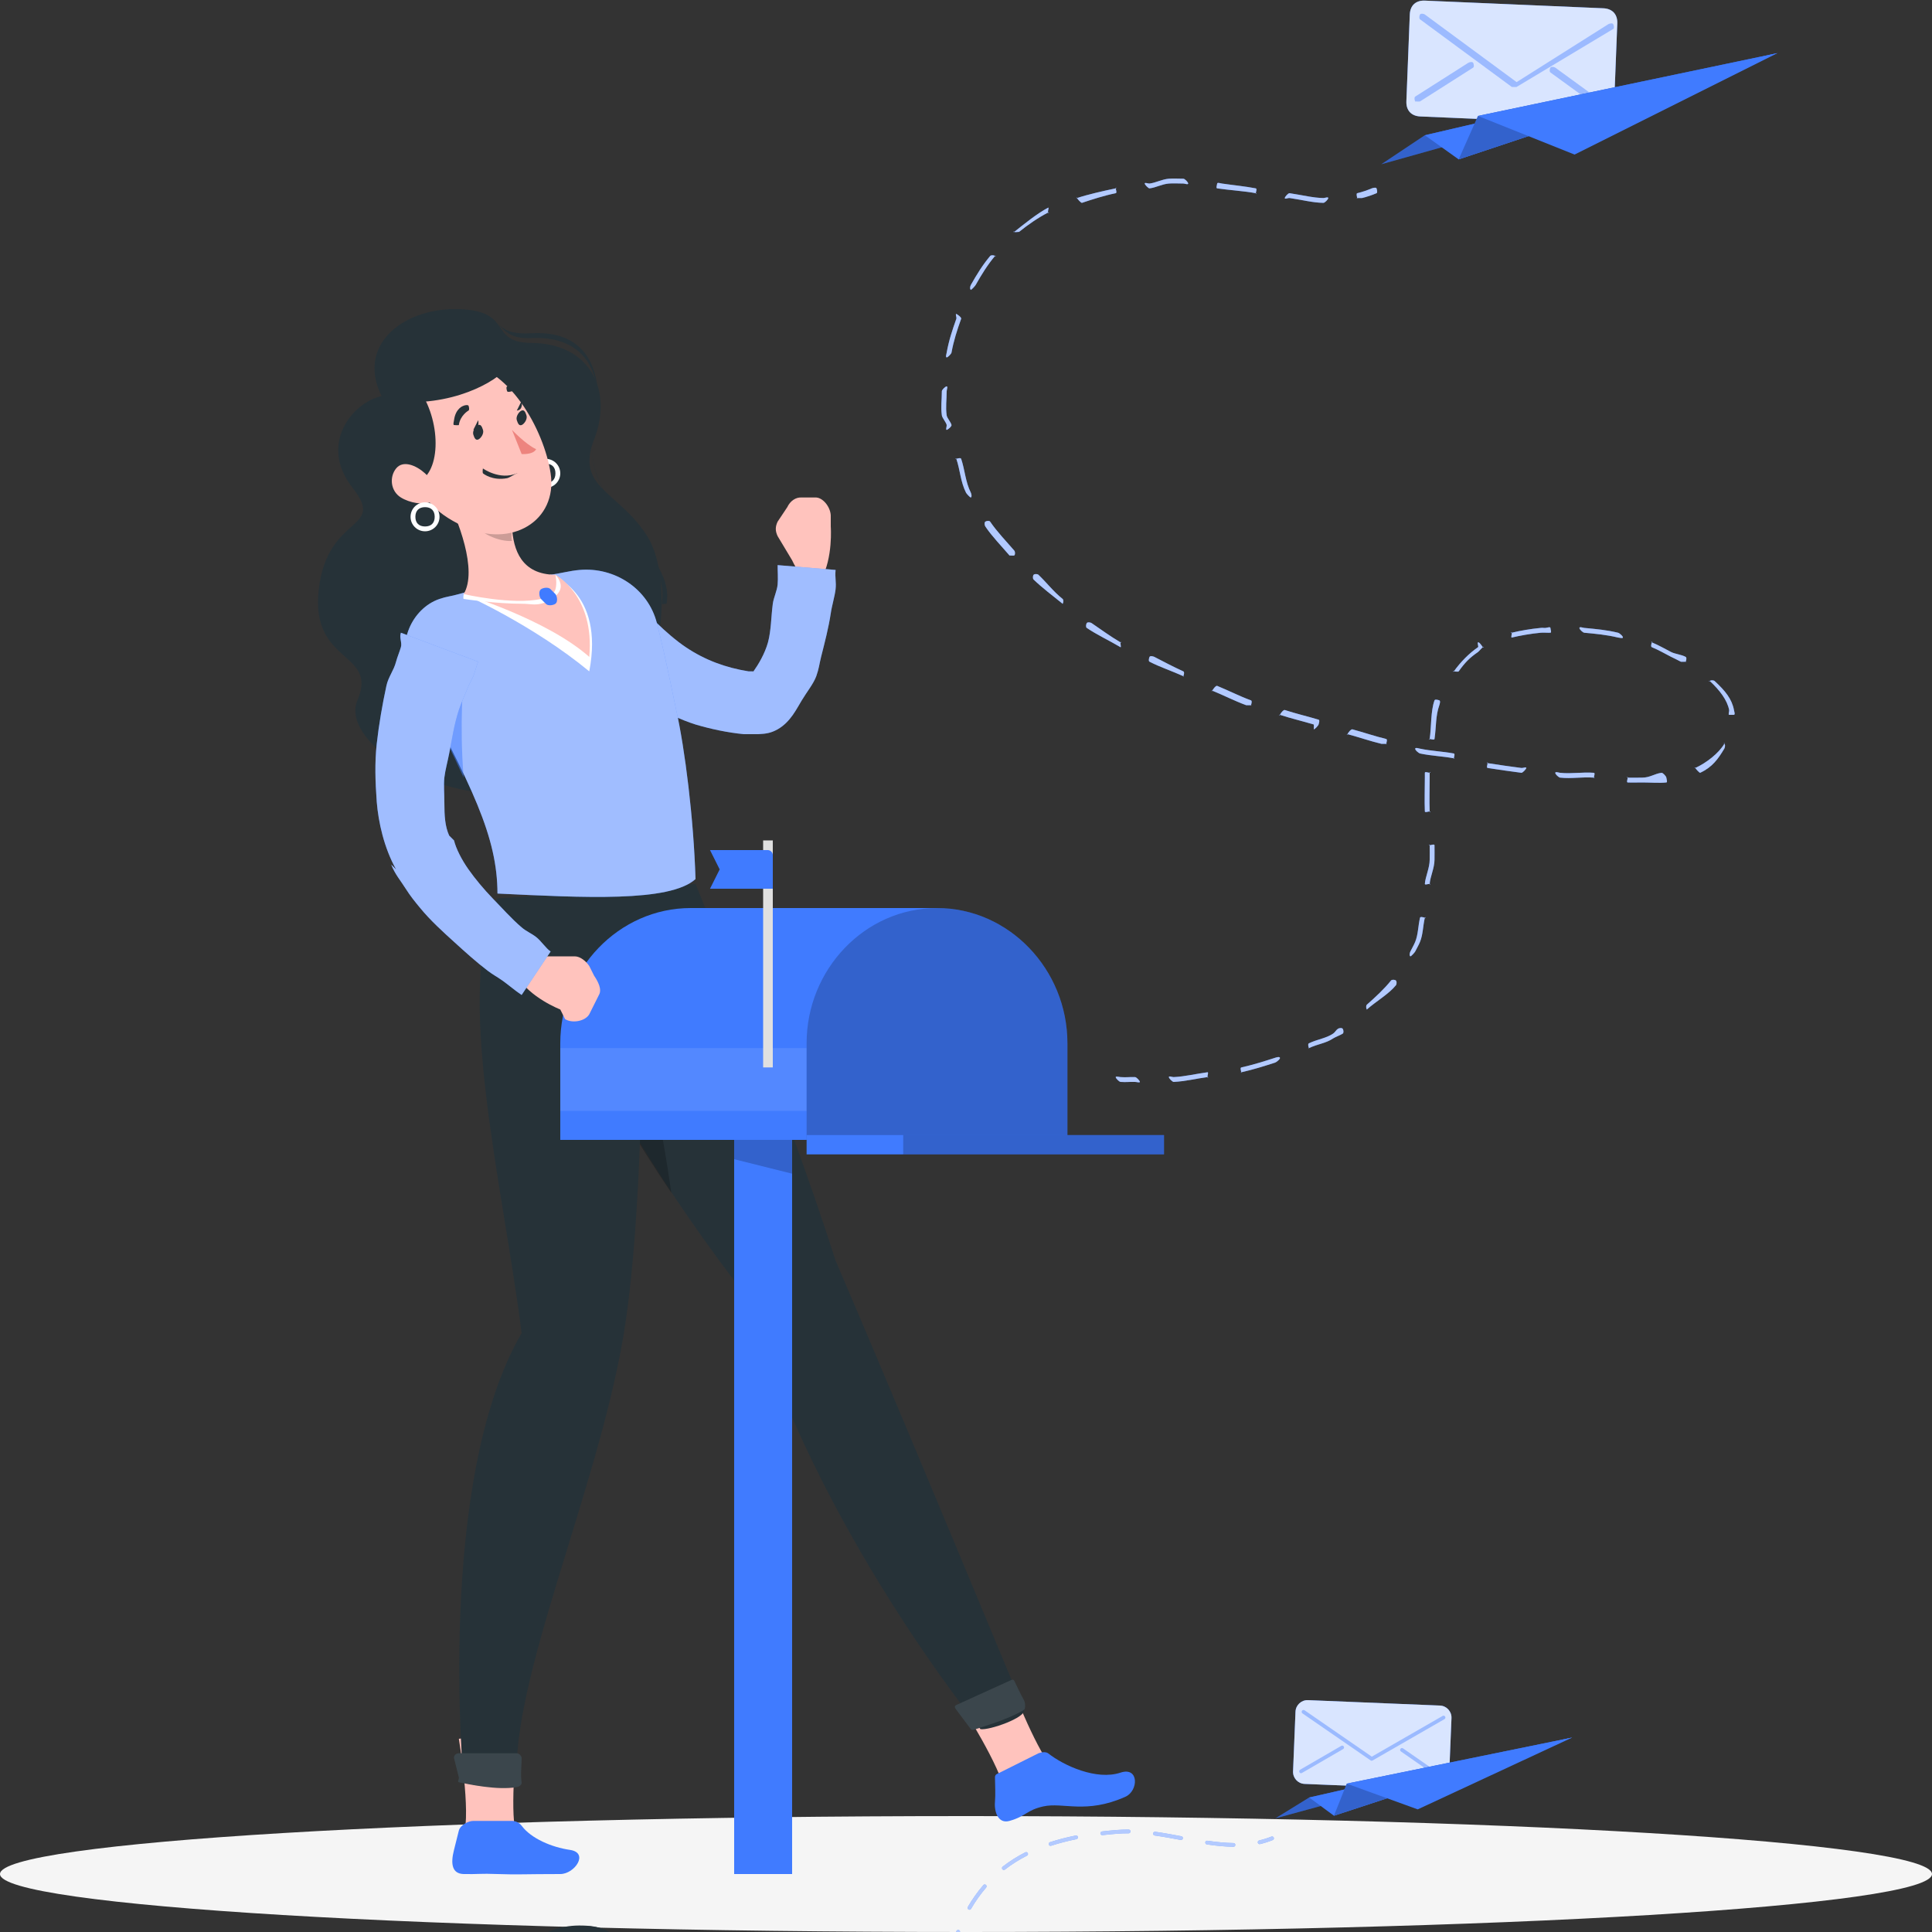 <svg width="400" viewBox="0 0 400 400" fill="none" xmlns="http://www.w3.org/2000/svg">
<rect x="0" y="0" width="400" height="400" fill="#333333" stroke="none"/>
<g clip-path="url(#clip0_44918_106554)">
<path d="M200 400C310.457 400 400 394.627 400 388C400 381.373 310.457 376 200 376C89.543 376 0 381.373 0 388C0 394.627 89.543 400 200 400Z" fill="#F5F5F5"/>
<path d="M79 82C72.871 83.396 65.948 92.045 73 101C80.051 109.955 67.825 106.331 66 122C64.175 137.68 78.396 134.723 74 145C69.603 155.277 99.951 172.339 119 160C138.049 147.661 139.952 120.389 134 111C128.047 101.611 119.07 101.055 123 91C126.93 80.934 122.288 71.095 110 71C100.729 70.926 106.754 63.947 94 64C83.371 64.053 73.784 71.459 79 82Z" fill="#263238"/>
<path d="M113 95C111.343 95 110 96.333 110 98C110 99.667 111.343 101 113 101C114.657 101 116 99.657 116 98C116 96.343 114.657 95 113 95ZM113 100C111.734 100 111 99.266 111 98C111 96.734 111.734 96 113 96C114.266 96 115 96.724 115 98C115 99.276 114.276 100 113 100Z" fill="white"/>
<path d="M137.999 125C137.999 125 138.02 125 137.999 125C137.856 124.968 136.979 125.136 136.999 125C137.923 120.097 134.938 115.029 130.999 110C126.404 104.129 121.163 97.922 122.999 90C124.569 83.245 123.841 77.493 120.999 74C118.681 71.138 114.81 69.747 109.999 70C105.588 70.231 104.384 68.304 102.999 67C101.502 65.6 99.329 64.958 92.999 65C92.856 65 92.999 64.147 92.999 64C92.856 64 92.999 63.852 92.999 64C92.928 64 93.071 64 92.999 64C99.38 64 101.461 65.548 102.999 67C104.364 68.273 105.804 69.231 109.999 69C114.975 68.737 118.568 70.001 120.999 73C123.943 76.619 124.61 83.077 122.999 90C121.225 97.669 126.25 103.95 130.999 110C135.021 115.123 138.964 119.866 137.999 125C138.122 125 137.979 125.126 137.999 125Z" fill="#263238"/>
<path d="M163 105L161 108C160.494 109.056 160.494 109.932 161 111L164 116C164.942 117.984 165.966 119.687 168 120H170C172.51 115.482 172 109 172 109V107C172.089 105.242 170.567 103.118 169 103H166C164.759 102.903 163.595 103.727 163 105Z" fill="#FFC3BD"/>
<path d="M132 124C131.948 123.916 131.948 123.958 132 124V125C132.353 125.462 133.606 126.548 134 127C134.788 127.903 135.119 128.149 136 129C137.752 130.702 139.978 132.655 142 134C146.033 136.71 150.313 138.243 155 139H156C156 139 156.031 138.979 156 139C155.762 139.021 156.093 139.905 156 140C155.803 140.189 155.544 139.693 156 139C156.985 137.613 158.326 135.406 159 133C159.664 130.541 159.647 127.668 160 125C160.187 123.665 160.876 122.355 161 121C161.114 119.676 160.99 118.208 161 117L173 118C172.844 119.649 173.166 120.476 173 122C172.824 123.502 172.207 125.497 172 127C171.544 129.994 170.778 132.921 170 136C169.616 137.544 169.57 138.403 169 140C168.409 141.597 167.037 143.266 166 145C164.942 146.702 163.706 149.455 161 151C159.652 151.746 158.649 151.926 157 152C156.616 152.01 155.301 152.01 155 152H154C150.734 151.695 147.142 150.935 144 150C140.879 149.023 137.882 147.492 135 146C132.107 144.529 129.623 142.901 127 141C125.683 140.044 124.244 139.082 123 138C122.378 137.464 121.622 136.577 121 136H120V135C119.824 134.811 119.27 134.325 119 134L132 124Z" fill="#407BFF"/>
<g opacity="0.5">
<path d="M132 124C131.948 123.916 131.948 123.958 132 124V125C132.353 125.462 133.606 126.548 134 127C134.788 127.903 135.119 128.149 136 129C137.752 130.702 139.978 132.655 142 134C146.033 136.71 150.313 138.243 155 139H156C156 139 156.031 138.979 156 139C155.762 139.021 156.093 139.905 156 140C155.803 140.189 155.544 139.693 156 139C156.985 137.613 158.326 135.406 159 133C159.664 130.541 159.647 127.668 160 125C160.187 123.665 160.876 122.355 161 121C161.114 119.676 160.99 118.208 161 117L173 118C172.844 119.649 173.166 120.476 173 122C172.824 123.502 172.207 125.497 172 127C171.544 129.994 170.778 132.921 170 136C169.616 137.544 169.57 138.403 169 140C168.409 141.597 167.037 143.266 166 145C164.942 146.702 163.706 149.455 161 151C159.652 151.746 158.649 151.926 157 152C156.616 152.01 155.301 152.01 155 152H154C150.734 151.695 147.142 150.935 144 150C140.879 149.023 137.882 147.492 135 146C132.107 144.529 129.623 142.901 127 141C125.683 140.044 124.244 139.082 123 138C122.378 137.464 121.622 136.577 121 136H120V135C119.824 134.811 119.27 134.325 119 134L132 124Z" fill="white"/>
</g>
<path d="M107 380C105.474 376.504 106.791 362.405 107 360C104.355 358.588 95 360 95 360C95 360 97.526 375.189 96 380C99.502 381.978 107 380 107 380Z" fill="#FFC3BD"/>
<path d="M218 366C215.204 363.556 209.827 350.251 209 348C206.082 347.925 199 353 199 353C199 353 207.316 365.996 208 371C211.908 371.202 218 366 218 366Z" fill="#FFC3BD"/>
<path d="M115.999 388C108.522 388 107.213 388.155 102.999 388C99.399 387.856 98.894 388.066 95.999 388C93.585 387.944 93.252 385.878 93.999 383C94.265 381.97 94.621 380.45 94.999 379C95.296 377.881 96.925 377 97.999 377H105.999C106.756 377 107.518 377.369 107.999 378C109.983 380.668 114.256 382.457 117.999 383C122.019 383.586 118.986 388 115.999 388Z" fill="#407BFF"/>
<path d="M233 372C224.829 375.649 220.101 373.077 216 374C212.48 374.789 212.509 376.005 209 377C206.674 377.656 205.802 375.152 206 373C206.124 371.606 206.031 369.691 206 368C205.989 367.374 206.429 367.256 207 367L215 363C215.54 362.764 216.532 362.641 217 363C220.239 365.552 227.016 368.66 232 367C235.862 365.729 235.72 370.79 233 372Z" fill="#407BFF"/>
<path d="M144 183C144 183 162.461 227.895 173 261C185.873 290.939 212 354 212 354C212.498 355.598 204.774 358.296 203 358C203 358 168.869 316.333 155 269C118.954 222.852 108 186 108 186L144 183Z" fill="#263238"/>
<g opacity="0.2">
<path d="M128 207C133.336 212.925 137.082 233.535 139 247C131.452 235.744 125.55 225.824 121 217C121.535 211.966 123.733 207.881 128 207Z" fill="black"/>
</g>
<path d="M133 184C133 184 134.291 246.321 129 277C123.45 309.222 105.783 347.846 107 369C105.236 370.057 99.476 370.12 96 369C96 369 90.155 306.647 108 276C104.142 245.321 93.85 204.986 103 186L133 184Z" fill="#263238"/>
<path d="M107.999 364C108.029 365.105 107.727 367.533 107.999 369C108.09 369.525 107.494 369.912 106.999 370C102.89 370.711 96.887 369.372 94.999 369C94.636 368.934 95.06 368.394 94.999 368L93.999 364C93.918 363.419 94.464 362.989 94.999 363H106.999C107.464 363 107.979 363.507 107.999 364Z" fill="#263238"/>
<g opacity="0.1">
<path d="M107.999 364C108.029 365.105 107.727 367.533 107.999 369C108.09 369.525 107.494 369.912 106.999 370C102.89 370.711 96.887 369.372 94.999 369C94.636 368.934 95.06 368.394 94.999 368L93.999 364C93.918 363.419 94.464 362.989 94.999 363H106.999C107.464 363 107.979 363.507 107.999 364Z" fill="white"/>
</g>
<path d="M210 348C210.5 348.968 211.28 350.746 212 352C212.24 352.417 212.4 353.745 212 354C209.001 355.885 203.759 357.398 202 358C201.65 358.122 201.22 358.305 201 358L198 354C197.67 353.562 197.51 353.234 198 353L209 348C209.41 347.796 209.78 347.582 210 348Z" fill="#263238"/>
<g opacity="0.1">
<path d="M210 348C210.5 348.968 211.28 350.746 212 352C212.24 352.417 212.4 353.745 212 354C209.001 355.885 203.759 357.398 202 358C201.65 358.122 201.22 358.305 201 358L198 354C197.67 353.562 197.51 353.234 198 353L209 348C209.41 347.796 209.78 347.582 210 348Z" fill="white"/>
</g>
<path d="M136 129C137.019 132.969 138.024 137.403 140 147C141.82 155.076 143.615 169.5 144 182C138.655 186.835 120.822 185.844 103 185C102.948 173.229 97.956 163.101 85 139C81.995 133.415 85.198 125.984 91 124C92.549 123.472 93.295 123.485 95 123C101.644 121.121 107.917 119.823 114 119C116.017 118.725 117.972 118.169 120 118C127.289 117.366 134.18 121.884 136 129Z" fill="#407BFF"/>
<g opacity="0.5">
<path d="M136 129C137.019 132.969 138.024 137.403 140 147C141.82 155.076 143.615 169.5 144 182C138.655 186.835 120.822 185.844 103 185C102.948 173.229 97.956 163.101 85 139C81.995 133.415 85.198 125.984 91 124C92.549 123.472 93.295 123.485 95 123C101.644 121.121 107.917 119.823 114 119C116.017 118.725 117.972 118.169 120 118C127.289 117.366 134.18 121.884 136 129Z" fill="white"/>
</g>
<path d="M114 119L96 123C96 123 110.246 129.29 122 139C125.206 122.402 114 119 114 119Z" fill="white"/>
<path d="M92 102C94.921 107.67 98.921 118.07 96 123C96 123 113.134 128.16 122 136C123.179 123.317 115 119 115 119C107.98 118.946 106.24 113.886 106 109L92 102Z" fill="#FFC3BD"/>
<path d="M107.999 125C102.655 125 96.316 124.063 95.999 124C95.862 123.968 95.968 123.148 95.999 123C95.862 122.968 96.031 122.862 95.999 123C96.094 123.021 106.201 125.328 111.999 124C113.848 123.575 114.714 122.924 114.999 122C115.38 120.756 115.01 119.01 114.999 119C114.894 119.095 114.904 118.893 114.999 119C114.904 118.893 115.105 118.904 114.999 119C115.063 119.063 116.464 120.469 115.999 122C115.661 123.115 114.048 124.532 111.999 125C110.595 125.318 109.657 125 107.999 125Z" fill="white"/>
<path d="M114.999 125C114.49 125.363 113.387 125.476 112.999 125L111.999 124C111.611 123.523 111.49 122.351 111.999 122C112.508 121.637 113.611 121.523 113.999 122L114.999 123C115.387 123.476 115.508 124.648 114.999 125Z" fill="#407BFF"/>
<g opacity="0.2">
<path d="M97 105L106 109C106.053 110.068 105.742 110.99 106 112C103.318 112.198 99.083 110.384 98 108C97.463 106.812 96.978 105.613 97 105Z" fill="black"/>
</g>
<path d="M83 94C87.227 102.967 89.531 105.923 96 109C105.739 113.63 115.501 107.912 114 98C112.653 89.074 105.345 75.493 95 75C84.798 74.506 78.763 85.032 83 94Z" fill="#FFC3BD"/>
<path d="M87 81C91.495 87.714 91.299 98.509 86 100C77.925 98.689 76 96 76 96C76 96 78.775 76.009 87 81Z" fill="#263238"/>
<path d="M81 83C93.344 84.553 103.163 78.85 105 76C93.824 68.549 82.221 75.508 81 83Z" fill="#263238"/>
<path d="M106 89C106 89 108.809 91.992 111 93C110.371 94.201 108 94 108 94L106 89Z" fill="#ED847E"/>
<path d="M104.999 99C105.449 98.907 106.516 98.199 106.999 98C107.054 98.159 107.131 97.947 106.999 98C106.944 97.84 107.142 97.947 106.999 98C103.487 99.487 100.021 97.013 99.999 97C99.879 96.893 100.076 96.867 99.999 97C99.922 97.132 99.889 97.893 99.999 98C100.098 98.093 101.937 99.584 104.999 99Z" fill="#263238"/>
<path d="M82.999 103C84.865 104.15 87.585 104.542 88.999 104C91.116 103.17 89.996 99.813 87.999 98C86.194 96.363 83.454 95.186 81.999 97C80.575 98.78 80.863 101.684 82.999 103Z" fill="#FFC3BD"/>
<path d="M88 104C86.343 104 85 105.332 85 107C85 108.667 86.343 110 88 110C89.657 110 91 108.657 91 107C91 105.343 89.657 104 88 104ZM88 109C86.734 109 86 108.266 86 107C86 105.734 86.734 105 88 105C89.266 105 90 105.724 90 107C90 108.276 89.276 109 88 109Z" fill="white"/>
<path d="M94.999 88C94.98 88.134 95.097 87.927 94.999 88C95.273 85.977 96.98 85.01 96.999 85C97.224 84.897 97.117 84.237 96.999 84C96.892 83.762 96.224 83.897 95.999 84C95.921 84.031 94.332 84.482 93.999 87C93.97 87.247 93.746 87.948 93.999 88C94.126 88.02 94.912 88.072 94.999 88Z" fill="#263238"/>
<path d="M109.999 82C109.925 82.094 110.116 81.989 109.999 82C110.159 81.801 110.223 81.167 109.999 81C107.756 79.325 105.095 79.968 104.999 80C104.744 80.083 104.893 80.748 104.999 81C105.095 81.251 105.744 81.073 105.999 81C106.084 80.979 107.223 80.67 108.999 82C109.116 82.083 109.872 82.01 109.999 82Z" fill="#263238"/>
<path d="M108.999 86C109.259 86.806 108.489 87.825 107.999 88C107.51 88.174 107.259 87.806 106.999 87C106.74 86.193 107.51 85.174 107.999 85C108.489 84.825 108.74 85.193 108.999 86Z" fill="#263238"/>
<path d="M99.999 89C100.259 89.806 99.489 90.825 98.999 91C98.51 91.174 98.259 90.806 97.999 90C97.74 89.193 98.51 88.174 98.999 88C99.489 87.825 99.74 88.193 99.999 89Z" fill="#263238"/>
<path d="M98 89L99 87C99 87 99.431 88.897 98 89Z" fill="#263238"/>
<path d="M107 85L108 83C108 83 108.431 84.897 107 85Z" fill="#263238"/>
<g opacity="0.5">
<path d="M96 140L87 143C90.702 149.909 93.75 156.031 96 161C95.067 150.02 96 140 96 140Z" fill="#407BFF"/>
</g>
<path d="M151.999 388H163.999L163.999 214H151.999L151.999 388Z" fill="#407BFF"/>
<g opacity="0.2">
<path d="M151.999 214H163.999V243L151.999 240V214Z" fill="black"/>
</g>
<path d="M220.999 236H115.999V216C115.999 200.68 128.123 188 142.999 188H193.999C208.875 188 220.999 200.68 220.999 216V236Z" fill="#407BFF"/>
<path d="M122.999 202L121.999 200C121.33 199.008 120.16 198.011 118.999 198H112.999C110.834 197.978 109.265 199.169 107.999 201L106.999 202C109.646 206.565 115.999 209 115.999 209L116.999 211C118.464 211.915 121.131 211.46 121.999 210L123.999 206C124.689 204.834 123.794 203.176 122.999 202Z" fill="#FFC3BD"/>
<path d="M98.999 137C98.734 137.57 98.306 139.261 97.999 140L96.999 142C96.407 143.573 95.52 145.395 94.999 147C93.968 150.199 93.643 152.791 92.999 156C92.693 157.605 92.183 159.427 91.999 161C91.836 162.562 92.01 164.511 91.999 166C91.999 168.956 92.141 171.11 92.999 173L93.999 174C93.989 173.926 94.03 174.063 93.999 174C94.418 175.689 95.57 177.984 96.999 180C98.429 182.027 100.141 184.068 101.999 186C103.878 187.911 105.906 190.226 107.999 192C109.041 192.887 109.917 193.166 110.999 194C112.061 194.823 112.988 196.314 113.999 197L107.999 206C106.621 205.092 105.245 203.876 103.999 203C102.764 202.134 102.204 201.908 100.999 201C98.589 199.174 96.297 197.09 93.999 195C91.702 192.92 89.113 190.576 86.999 188C85.937 186.723 84.959 185.52 83.999 184C83.05 182.469 81.724 180.943 80.999 179L81.999 180C79.497 175.481 78.347 170.255 77.999 166C77.693 161.714 77.57 157.97 77.999 154C78.438 150.041 79.172 145.801 79.999 142C80.408 140.1 81.509 138.879 81.999 137C82.244 136.06 82.724 134.94 82.999 134C83.285 133.029 82.632 132.109 82.999 131L98.999 137Z" fill="#407BFF"/>
<g opacity="0.5">
<path d="M98.999 137C98.734 137.57 98.306 139.261 97.999 140L96.999 142C96.407 143.573 95.52 145.395 94.999 147C93.968 150.199 93.643 152.791 92.999 156C92.693 157.605 92.183 159.427 91.999 161C91.836 162.562 92.01 164.511 91.999 166C91.999 168.956 92.141 171.11 92.999 173L93.999 174C93.989 173.926 94.03 174.063 93.999 174C94.418 175.689 95.57 177.984 96.999 180C98.429 182.027 100.141 184.068 101.999 186C103.878 187.911 105.906 190.226 107.999 192C109.041 192.887 109.917 193.166 110.999 194C112.061 194.823 112.988 196.314 113.999 197L107.999 206C106.621 205.092 105.245 203.876 103.999 203C102.764 202.134 102.204 201.908 100.999 201C98.589 199.174 96.297 197.09 93.999 195C91.702 192.92 89.113 190.576 86.999 188C85.937 186.723 84.959 185.52 83.999 184C83.05 182.469 81.724 180.943 80.999 179L81.999 180C79.497 175.481 78.347 170.255 77.999 166C77.693 161.714 77.57 157.97 77.999 154C78.438 150.041 79.172 145.801 79.999 142C80.408 140.1 81.509 138.879 81.999 137C82.244 136.06 82.724 134.94 82.999 134C83.285 133.029 82.632 132.109 82.999 131L98.999 137Z" fill="white"/>
</g>
<path opacity="0.1" d="M115.999 230H166.999V217H115.999V230Z" fill="white"/>
<g opacity="0.2">
<path d="M166.999 236V216C166.999 200.669 179.093 188 193.999 188C208.905 188 220.999 200.68 220.999 216V236" fill="black"/>
</g>
<path d="M166.999 239H240.999V235H166.999V239Z" fill="#407BFF"/>
<path opacity="0.2" d="M186.999 239H240.999V235H186.999V239Z" fill="black"/>
<path d="M157.999 221H159.999V174H157.999V221Z" fill="#E0E0E0"/>
<path d="M146.999 184H159.999V177C159.999 176.476 159.471 176 158.999 176H146.999L148.999 180L146.999 184Z" fill="#407BFF"/>
<path d="M368 11L295 28L286 34L368 11Z" fill="#407BFF"/>
<g opacity="0.2">
<path d="M295 28L286 34L368 11" fill="black"/>
</g>
<path d="M368 11L295 28L302 33L368 11Z" fill="#407BFF"/>
<path d="M331.963 1.713L294.997 0.128C293.169 0.05 291.957 1.097 291.882 2.998L291.176 20.984C291.101 22.884 292.227 24.032 294.055 24.11L331.021 25.695C332.85 25.773 334.062 24.726 334.136 22.826L334.843 4.839C334.917 2.939 333.792 1.792 331.963 1.713Z" fill="#407BFF"/>
<path opacity="0.8" d="M331.963 1.713L294.997 0.128C293.169 0.05 291.957 1.097 291.882 2.998L291.176 20.984C291.101 22.884 292.227 24.032 294.055 24.11L331.021 25.695C332.85 25.773 334.062 24.726 334.136 22.826L334.843 4.839C334.917 2.939 333.792 1.792 331.963 1.713Z" fill="white"/>
<g opacity="0.4">
<path d="M312.999 18C312.895 18 313.083 18.066 312.999 18L293.999 4C293.76 3.823 293.843 3.254 293.999 3C294.166 2.746 294.76 2.834 294.999 3L313.999 17L332.999 5C333.249 4.846 333.854 4.735 333.999 5C334.145 5.265 334.249 5.846 333.999 6L313.999 18C313.916 18.044 313.093 18 312.999 18Z" fill="#407BFF"/>
</g>
<g opacity="0.4">
<path d="M331.999 23C331.895 23 332.083 23.065 331.999 23L320.999 15C320.759 14.826 320.842 14.25 320.999 14C321.167 13.75 321.759 13.837 321.999 14L332.999 22C333.24 22.174 333.157 22.75 332.999 23C332.895 23.152 332.167 23 331.999 23Z" fill="#407BFF"/>
</g>
<g opacity="0.4">
<path d="M293 21C292.83 21 293.09 21.173 293 21C292.86 20.74 292.76 20.152 293 20L304 13C304.24 12.848 304.86 12.74 305 13C305.14 13.26 305.24 13.848 305 14L294 21C293.92 21.054 293.08 21 293 21Z" fill="#407BFF"/>
</g>
<path d="M368 11L306 24L302 33L368 11Z" fill="#407BFF"/>
<g opacity="0.2">
<path d="M368 11L306 24L302 33L368 11Z" fill="black"/>
</g>
<path d="M368 11L306 24L326 32L368 11Z" fill="#407BFF"/>
<path d="M280.999 41C280.787 41 281.055 41.224 280.999 41C280.944 40.737 280.75 40.058 280.999 40C282.034 39.747 283.038 39.409 283.999 39C284.24 38.903 284.907 38.747 284.999 39C285.092 39.253 285.24 39.903 284.999 40C283.992 40.428 283.081 40.727 281.999 41C281.962 41 281.036 41 280.999 41Z" fill="#407BFF"/>
<path d="M243 224C242.731 224 242.01 223.286 242 223C241.989 222.704 242.711 223.011 243 223C245.385 222.884 247.584 222.318 250 222C250.279 221.958 249.958 222.714 250 223C250.041 223.286 250.279 222.958 250 223C247.563 223.328 245.416 223.884 243 224ZM257 222C256.762 222 257.051 222.243 257 222C256.938 221.714 256.721 221.053 257 221C259.426 220.46 261.769 219.72 264 219C264.268 218.915 264.907 218.714 265 219C265.082 219.275 264.279 219.905 264 220C261.738 220.73 259.468 221.45 257 222C257.041 222 256.958 222 257 222ZM271 217C270.804 217 271.082 217.191 271 217C270.886 216.735 270.742 216.116 271 216C272.879 215.121 274.534 214.984 276 214C276.413 213.725 276.587 213.286 277 213C277.237 212.831 277.835 212.757 278 213C278.165 213.243 278.237 213.841 278 214C277.587 214.286 276.413 214.725 276 215C274.492 216.016 272.931 216.1 271 217C271.072 217 270.928 217.032 271 217ZM283 209C282.855 209 283.103 209.116 283 209C282.814 208.778 282.783 208.201 283 208C284.92 206.296 286.554 204.789 288 203C288.186 202.778 288.783 202.809 289 203C289.217 203.191 289.186 203.778 289 204C287.513 205.831 284.962 207.264 283 209C283.124 209 282.907 209.085 283 209ZM292 198C291.917 198 292.082 198.032 292 198C291.742 197.862 291.876 197.254 292 197C292.33 196.333 292.721 195.677 293 195C293.63 193.465 293.597 191.694 294 190C294.072 189.714 294.731 189.936 295 190C295.062 189.725 295.279 190.074 295 190C294.587 191.747 294.64 193.412 294 195C293.711 195.709 293.341 196.301 293 197C292.907 197.18 292.196 198 292 198ZM296 183C296 183 296.01 183 296 183C295.711 182.979 294.989 183.286 295 183C295.093 181.56 296 179.694 296 178C296 177.068 296.031 175.932 296 175C295.711 175 296 174.704 296 175C296.289 174.968 297 174.704 297 175C297.02 175.942 297 177.058 297 178C297 179.715 296.093 181.539 296 183C296.268 183 295.979 183.275 296 183ZM296 168C295.721 168 295.01 168.286 295 168C294.907 165.851 295 163.308 295 161V160C295 159.704 295.68 159.979 296 160C296 159.714 296.289 160 296 160V161C296 163.287 295.907 165.862 296 168C296.289 167.989 296.01 168.296 296 168ZM340 162C339.06 162 337.877 162.042 337 162C336.711 161.989 336.989 161.286 337 161C336.721 160.989 337.01 160.714 337 161C337.867 161.042 339.081 161 340 161C341.621 161 342.606 160.159 344 160C344.279 159.968 344.969 160.714 345 161C345.031 161.286 345.279 161.968 345 162C343.575 162.159 341.652 162 340 162ZM330 161C330 161 330.01 161 330 161C327.584 160.809 325.416 161.265 323 161C322.721 160.968 321.979 160.296 322 160C322.031 159.714 322.711 159.968 323 160C325.406 160.254 327.584 159.809 330 160C330.289 160.021 330.02 160.704 330 161C330.268 161 329.979 161.275 330 161ZM352 160C351.804 160 351.093 159.191 351 159C350.742 159.116 350.886 158.735 351 159C353.323 157.92 355.843 155.958 357 154C356.752 153.852 357.144 153.746 357 154C357.248 154.148 357.144 154.746 357 155C355.719 157.138 354.519 158.836 352 160C352.072 160 351.928 160.032 352 160ZM315 160C315 160 315.02 160 315 160C312.594 159.682 310.406 159.381 308 159C307.721 158.958 307.958 158.286 308 158C307.721 157.958 308.041 157.714 308 158C310.395 158.381 312.604 158.682 315 159C315.279 159.042 316.041 158.714 316 159C315.969 159.265 315.258 160 315 160ZM301 157C301 157 301.031 157 301 157C298.615 156.555 296.385 156.508 294 156C293.721 155.936 292.948 155.286 293 155C293.062 154.714 293.721 154.947 294 155C296.375 155.508 298.625 155.555 301 156C301.279 156.053 301.051 156.714 301 157C301.248 157 300.958 157.254 301 157ZM287 154C287 154 286.041 154.011 286 154C283.635 153.428 281.354 152.635 279 152C278.721 151.926 278.928 152.286 279 152C279.072 151.714 279.721 150.926 280 151C282.344 151.635 284.646 152.428 287 153C287.279 153.064 287.072 153.714 287 154C287.237 154 286.948 154.243 287 154ZM296 153C296 153 296.02 153 296 153C295.721 152.958 295.958 153.286 296 153C296.382 150.385 296.184 147.265 297 145C297.103 144.725 297.731 144.905 298 145C298.268 145.106 298.093 145.725 298 146C297.205 148.202 297.372 150.459 297 153C296.958 153.265 296.248 153 296 153ZM272 151C272 151 272.051 150.021 272 150C269.666 149.301 267.313 148.752 265 148C264.731 147.915 264.907 148.275 265 148C265.082 147.725 265.731 146.905 266 147C268.302 147.752 270.677 148.301 273 149C273.279 149.085 273.082 149.714 273 150C272.938 150.233 272.227 151 272 151ZM358 148C357.762 148 358.051 147.243 358 147C357.607 144.946 356.034 142.884 354 141C353.793 140.809 353.814 141.222 354 141C354.186 140.778 354.783 140.809 355 141C357.209 143.043 358.566 144.713 359 147C359.051 147.286 359.289 147.936 359 148C358.969 148 358.041 148 358 148ZM259 146C258.938 146 258.062 146.032 258 146C255.646 145.143 253.209 143.889 251 143C250.731 142.894 250.897 143.275 251 143C251.103 142.725 251.731 141.894 252 142C254.189 142.889 256.666 144.153 259 145C259.268 145.095 259.103 145.725 259 146C259.206 146 258.928 146.222 259 146ZM245 140C244.928 140 245.062 140.032 245 140C242.728 138.963 240.117 138.101 238 137C237.742 136.873 237.876 136.254 238 136C238.124 135.735 238.752 135.873 239 136C241.106 137.09 242.738 137.963 245 139C245.258 139.116 245.124 139.735 245 140C245.196 140 244.917 140.201 245 140ZM301 139C300.897 139 301.093 139.074 301 139C300.773 138.831 300.835 139.233 301 139C302.404 137.052 304.141 135.27 306 134C306.175 133.884 305.814 133.116 306 133C306.237 132.841 306.845 133.757 307 134C307.155 134.243 307.237 133.841 307 134C306.835 134.106 306.165 134.884 306 135C304.244 136.207 303.332 137.147 302 139C301.897 139.138 301.155 139 301 139ZM349 137C348.917 137 348.082 137.042 348 137C347.132 136.524 346.805 136.413 346 136C344.688 135.333 343.373 134.55 342 134C341.731 133.894 341.897 133.275 342 133C341.731 132.894 342.103 132.725 342 133C343.394 133.561 344.668 134.323 346 135C346.816 135.413 348.122 135.513 349 136C349.248 136.138 349.134 136.746 349 137C349.186 137 348.907 137.18 349 137ZM232 134C231.907 134 232.082 134.053 232 134C229.842 132.719 226.972 131.355 225 130C224.762 129.841 224.845 129.243 225 129C225.155 128.757 225.762 128.841 226 129C227.962 130.344 229.862 131.73 232 133C232.144 132.746 232.248 133.148 232 133C231.907 133.169 232.175 134 232 134ZM335 132C335 132 335.041 132.011 335 132C332.656 131.428 330.385 131.222 328 131C327.711 130.968 326.969 130.286 327 130C327.031 129.704 327.721 129.968 328 130C330.437 130.233 332.604 130.418 335 131C335.279 131.064 336.062 131.714 336 132C335.948 132.243 335.237 132 335 132ZM313 132C312.762 132 313.062 131.243 313 131C312.721 131.064 312.928 130.714 313 131C314.693 130.577 316.976 130.191 319 130C319.599 129.947 319.401 130.032 320 130C320.289 129.979 320.979 129.714 321 130C321.01 130.296 321.279 130.979 321 131C320.411 131.032 319.588 130.947 319 131C317.028 131.18 314.642 131.598 313 132C313.041 132 312.958 132 313 132ZM220 125C219.886 125 220.093 125.085 220 125C218.038 123.423 215.745 121.673 214 120C213.793 119.799 213.814 119.222 214 119C214.196 118.788 214.783 118.809 215 119C216.734 120.651 218.059 122.444 220 124C220.227 124.18 220.186 124.767 220 125C220.144 125 219.897 125.138 220 125ZM209 115C208.855 115 209.103 115.116 209 115C207.368 113.095 205.373 111.043 204 109C203.835 108.757 203.762 108.169 204 108C204.237 107.831 204.835 107.757 205 108C206.352 110.011 208.389 112.126 210 114C210.186 114.222 210.217 114.799 210 115C209.897 115.085 209.124 115 209 115ZM201 103C200.814 103 200.082 102.18 200 102C198.854 99.724 198.795 97.329 198 95C197.731 95.095 197.907 94.725 198 95C198.268 94.905 198.907 94.725 199 95C199.774 97.287 199.874 99.766 201 102C201.134 102.265 201.248 102.873 201 103C201.082 103 200.928 103.042 201 103ZM196 89C195.752 89 196.041 88.254 196 88C195.897 87.439 195.082 86.561 195 86C194.752 84.158 195 82.895 195 81C195 80.704 195.721 79.989 196 80C196.289 80 196 80.714 196 81C196 82.853 195.752 84.211 196 86C196.072 86.55 196.907 87.45 197 88C197.051 88.286 196.279 88.947 196 89C196.031 89 195.969 89 196 89ZM196 74C196 74 196.031 74 196 74C195.721 73.947 195.948 73.286 196 73C196.444 70.523 197.153 68.371 198 66C198.103 65.725 197.731 64.905 198 65C198.268 65.106 199.093 65.725 199 66C198.163 68.318 197.433 70.586 197 73C196.958 73.254 196.248 74 196 74ZM201 60C200.907 60 201.082 60.053 201 60C200.752 59.852 200.855 59.254 201 59C202.249 56.798 203.41 54.895 205 53C205.186 52.778 205.793 52.809 206 53C206.186 52.778 206.217 53.191 206 53C204.451 54.842 203.218 56.851 202 59C201.907 59.169 201.175 60 201 60ZM211 48C210.845 48 210.093 48.127 210 48C209.773 48.18 209.824 47.767 210 48C211.9 46.486 214.749 44.175 217 43C217.258 42.862 216.876 43.735 217 44C217.134 44.265 217.258 43.873 217 44C214.811 45.143 212.838 46.529 211 48C211.113 48 210.907 48.074 211 48ZM274 42C271.811 41.968 269.819 41.423 267 41C266.721 40.958 265.958 41.296 266 41C266.041 40.704 266.711 39.958 267 40C269.777 40.413 271.852 40.968 274 41C274.289 41 275.01 40.704 275 41C275 41.286 274.279 42 274 42ZM224 42C223.783 42 223.072 41.222 223 41C222.731 41.095 222.907 40.725 223 41C225.209 40.259 228.48 39.519 231 39C230.938 38.714 231.279 38.947 231 39C231.051 39.286 231.279 39.937 231 40C228.522 40.508 226.168 41.28 224 42C224.062 42 223.948 42.021 224 42ZM260 40C260 40 260.031 40 260 40C257.78 39.577 254.457 39.36 252 39C251.721 38.958 251.969 38.296 252 38C252.041 37.714 252.711 37.968 253 38C255.478 38.36 257.769 38.566 260 39C260.279 39.053 260.051 39.714 260 40C260.248 40 259.958 40.254 260 40ZM238 39C237.742 39 237.031 38.265 237 38C236.969 37.714 237.721 38.032 238 38C239.311 37.841 240.554 37.116 242 37C242.919 36.926 244.029 37 245 37C245.289 37 246 37.704 246 38C246 38.296 245.248 37.989 245 38C244.05 38 242.888 37.926 242 38C240.565 38.116 239.301 38.852 238 39C238.02 39 237.979 39 238 39Z" fill="#407BFF"/>
<path d="M235 224C235 224 235.011 224 235 224C233.676 223.96 233.28 224.089 232 224C231.7 223.976 230.967 223.225 231 223C231.034 222.783 231.689 222.976 232 223C233.246 223.089 233.698 222.96 235 223C235.312 223.008 236.011 223.783 236 224C235.989 224.217 235.301 224 235 224Z" fill="#407BFF"/>
<g opacity="0.6">
<path d="M280.999 41C280.787 41 281.055 41.224 280.999 41C280.944 40.737 280.75 40.059 280.999 40C282.034 39.747 283.038 39.409 283.999 39C284.24 38.903 284.907 38.747 284.999 39C285.092 39.253 285.24 39.903 284.999 40C283.992 40.428 283.081 40.728 281.999 41C281.962 41 281.036 41 280.999 41Z" fill="white"/>
<path d="M243 224C242.731 224 242.01 223.286 242 223C241.989 222.704 242.711 223.011 243 223C245.385 222.884 247.584 222.318 250 222C250.279 221.958 249.958 222.714 250 223C250.041 223.286 250.279 222.958 250 223C247.563 223.328 245.416 223.884 243 224ZM257 222C256.762 222 257.051 222.244 257 222C256.938 221.714 256.721 221.053 257 221C259.426 220.46 261.769 219.72 264 219C264.268 218.916 264.907 218.714 265 219C265.082 219.276 264.279 219.905 264 220C261.738 220.731 259.468 221.45 257 222C257.041 222 256.958 222 257 222ZM271 217C270.804 217 271.082 217.191 271 217C270.886 216.736 270.742 216.117 271 216C272.879 215.122 274.534 214.985 276 214C276.413 213.725 276.587 213.286 277 213C277.237 212.831 277.835 212.757 278 213C278.165 213.244 278.237 213.841 278 214C277.587 214.286 276.413 214.725 276 215C274.492 216.017 272.931 216.1 271 217C271.072 217 270.928 217.032 271 217ZM283 209C282.855 209 283.103 209.117 283 209C282.814 208.778 282.783 208.201 283 208C284.92 206.296 286.554 204.789 288 203C288.186 202.778 288.783 202.81 289 203C289.217 203.191 289.186 203.778 289 204C287.513 205.832 284.962 207.264 283 209C283.124 209 282.907 209.085 283 209ZM292 198C291.917 198 292.082 198.032 292 198C291.742 197.863 291.876 197.254 292 197C292.33 196.333 292.721 195.678 293 195C293.63 193.465 293.597 191.694 294 190C294.072 189.714 294.731 189.937 295 190C295.062 189.725 295.279 190.074 295 190C294.587 191.747 294.64 193.412 294 195C293.711 195.71 293.341 196.302 293 197C292.907 197.18 292.196 198 292 198ZM296 183C296 183 296.01 183 296 183C295.711 182.979 294.989 183.286 295 183C295.093 181.561 296 179.694 296 178C296 177.069 296.031 175.932 296 175C295.711 175 296 174.704 296 175C296.289 174.969 297 174.704 297 175C297.02 175.942 297 177.058 297 178C297 179.715 296.093 181.539 296 183C296.268 183 295.979 183.276 296 183ZM296 168C295.721 168 295.01 168.286 295 168C294.907 165.851 295 163.308 295 161V160C295 159.704 295.68 159.979 296 160C296 159.714 296.289 160 296 160V161C296 163.287 295.907 165.862 296 168C296.289 167.99 296.01 168.297 296 168ZM340 162C339.06 162 337.877 162.043 337 162C336.711 161.99 336.989 161.286 337 161C336.721 160.99 337.01 160.714 337 161C337.867 161.043 339.081 161 340 161C341.621 161 342.606 160.159 344 160C344.279 159.969 344.969 160.714 345 161C345.031 161.286 345.279 161.969 345 162C343.575 162.159 341.652 162 340 162ZM330 161C330 161 330.01 161 330 161C327.584 160.81 325.416 161.265 323 161C322.721 160.969 321.979 160.297 322 160C322.031 159.714 322.711 159.969 323 160C325.406 160.254 327.584 159.81 330 160C330.289 160.021 330.02 160.704 330 161C330.268 161 329.979 161.276 330 161ZM352 160C351.804 160 351.093 159.191 351 159C350.742 159.117 350.886 158.736 351 159C353.323 157.921 355.843 155.959 357 154C356.752 153.852 357.144 153.746 357 154C357.248 154.148 357.144 154.746 357 155C355.719 157.139 354.519 158.836 352 160C352.072 160 351.928 160.032 352 160ZM315 160C315 160 315.02 160 315 160C312.594 159.683 310.406 159.381 308 159C307.721 158.958 307.958 158.286 308 158C307.721 157.958 308.041 157.714 308 158C310.395 158.381 312.604 158.683 315 159C315.279 159.043 316.041 158.714 316 159C315.969 159.265 315.258 160 315 160ZM301 157C301 157 301.031 157 301 157C298.615 156.556 296.385 156.508 294 156C293.721 155.937 292.948 155.286 293 155C293.062 154.714 293.721 154.947 294 155C296.375 155.508 298.625 155.556 301 156C301.279 156.053 301.051 156.714 301 157C301.248 157 300.958 157.254 301 157ZM287 154C287 154 286.041 154.011 286 154C283.635 153.429 281.354 152.635 279 152C278.721 151.926 278.928 152.286 279 152C279.072 151.714 279.721 150.926 280 151C282.344 151.635 284.646 152.429 287 153C287.279 153.064 287.072 153.714 287 154C287.237 154 286.948 154.244 287 154ZM296 153C296 153 296.02 153 296 153C295.721 152.958 295.958 153.286 296 153C296.382 150.386 296.184 147.266 297 145C297.103 144.725 297.731 144.905 298 145C298.268 145.106 298.093 145.725 298 146C297.205 148.202 297.372 150.46 297 153C296.958 153.265 296.248 153 296 153ZM272 151C272 151 272.051 150.021 272 150C269.666 149.302 267.313 148.752 265 148C264.731 147.916 264.907 148.276 265 148C265.082 147.725 265.731 146.905 266 147C268.302 147.752 270.677 148.302 273 149C273.279 149.085 273.082 149.714 273 150C272.938 150.233 272.227 151 272 151ZM358 148C357.762 148 358.051 147.244 358 147C357.607 144.947 356.034 142.885 354 141C353.793 140.81 353.814 141.223 354 141C354.186 140.778 354.783 140.81 355 141C357.209 143.043 358.566 144.714 359 147C359.051 147.286 359.289 147.937 359 148C358.969 148 358.041 148 358 148ZM259 146C258.938 146 258.062 146.032 258 146C255.646 145.143 253.209 143.889 251 143C250.731 142.894 250.897 143.276 251 143C251.103 142.725 251.731 141.894 252 142C254.189 142.889 256.666 144.153 259 145C259.268 145.096 259.103 145.725 259 146C259.206 146 258.928 146.223 259 146ZM245 140C244.928 140 245.062 140.032 245 140C242.728 138.963 240.117 138.101 238 137C237.742 136.873 237.876 136.254 238 136C238.124 135.736 238.752 135.873 239 136C241.106 137.091 242.738 137.963 245 139C245.258 139.117 245.124 139.736 245 140C245.196 140 244.917 140.201 245 140ZM301 139C300.897 139 301.093 139.074 301 139C300.773 138.831 300.835 139.233 301 139C302.404 137.052 304.141 135.271 306 134C306.175 133.884 305.814 133.117 306 133C306.237 132.841 306.845 133.757 307 134C307.155 134.244 307.237 133.841 307 134C306.835 134.106 306.165 134.884 306 135C304.244 136.207 303.332 137.148 302 139C301.897 139.138 301.155 139 301 139ZM349 137C348.917 137 348.082 137.043 348 137C347.132 136.524 346.805 136.413 346 136C344.688 135.333 343.373 134.551 342 134C341.731 133.894 341.897 133.276 342 133C341.731 132.894 342.103 132.725 342 133C343.394 133.561 344.668 134.323 346 135C346.816 135.413 348.122 135.513 349 136C349.248 136.138 349.134 136.746 349 137C349.186 137 348.907 137.18 349 137ZM232 134C231.907 134 232.082 134.053 232 134C229.842 132.719 226.972 131.355 225 130C224.762 129.841 224.845 129.244 225 129C225.155 128.757 225.762 128.841 226 129C227.962 130.345 229.862 131.73 232 133C232.144 132.746 232.248 133.148 232 133C231.907 133.17 232.175 134 232 134ZM335 132C335 132 335.041 132.011 335 132C332.656 131.429 330.385 131.223 328 131C327.711 130.969 326.969 130.286 327 130C327.031 129.704 327.721 129.969 328 130C330.437 130.233 332.604 130.418 335 131C335.279 131.064 336.062 131.714 336 132C335.948 132.244 335.237 132 335 132ZM313 132C312.762 132 313.062 131.244 313 131C312.721 131.064 312.928 130.714 313 131C314.693 130.577 316.976 130.191 319 130C319.599 129.947 319.401 130.032 320 130C320.289 129.979 320.979 129.714 321 130C321.01 130.297 321.279 130.979 321 131C320.411 131.032 319.588 130.947 319 131C317.028 131.18 314.642 131.598 313 132C313.041 132 312.958 132 313 132ZM220 125C219.886 125 220.093 125.085 220 125C218.038 123.423 215.745 121.673 214 120C213.793 119.799 213.814 119.223 214 119C214.196 118.789 214.783 118.81 215 119C216.734 120.652 218.059 122.444 220 124C220.227 124.18 220.186 124.767 220 125C220.144 125 219.897 125.138 220 125ZM209 115C208.855 115 209.103 115.117 209 115C207.368 113.095 205.373 111.043 204 109C203.835 108.757 203.762 108.17 204 108C204.237 107.831 204.835 107.757 205 108C206.352 110.012 208.389 112.127 210 114C210.186 114.223 210.217 114.799 210 115C209.897 115.085 209.124 115 209 115ZM201 103C200.814 103 200.082 102.18 200 102C198.854 99.724 198.795 97.329 198 95C197.731 95.096 197.907 94.725 198 95C198.268 94.905 198.907 94.725 199 95C199.774 97.287 199.874 99.767 201 102C201.134 102.265 201.248 102.873 201 103C201.082 103 200.928 103.043 201 103ZM196 89C195.752 89 196.041 88.254 196 88C195.897 87.439 195.082 86.561 195 86C194.752 84.158 195 82.895 195 81C195 80.704 195.721 79.99 196 80C196.289 80 196 80.715 196 81C196 82.853 195.752 84.211 196 86C196.072 86.551 196.907 87.45 197 88C197.051 88.286 196.279 88.947 196 89C196.031 89 195.969 89 196 89ZM196 74C196 74 196.031 74 196 74C195.721 73.947 195.948 73.286 196 73C196.444 70.523 197.153 68.371 198 66C198.103 65.725 197.731 64.905 198 65C198.268 65.106 199.093 65.725 199 66C198.163 68.319 197.433 70.587 197 73C196.958 73.254 196.248 74 196 74ZM201 60C200.907 60 201.082 60.053 201 60C200.752 59.852 200.855 59.254 201 59C202.249 56.798 203.41 54.895 205 53C205.186 52.778 205.793 52.81 206 53C206.186 52.778 206.217 53.191 206 53C204.451 54.842 203.218 56.851 202 59C201.907 59.17 201.175 60 201 60ZM211 48C210.845 48 210.093 48.127 210 48C209.773 48.18 209.824 47.767 210 48C211.9 46.486 214.749 44.175 217 43C217.258 42.863 216.876 43.736 217 44C217.134 44.265 217.258 43.873 217 44C214.811 45.144 212.838 46.529 211 48C211.113 48 210.907 48.074 211 48ZM274 42C271.811 41.968 269.819 41.424 267 41C266.721 40.958 265.958 41.297 266 41C266.041 40.704 266.711 39.958 267 40C269.777 40.413 271.852 40.968 274 41C274.289 41 275.01 40.704 275 41C275 41.286 274.279 42 274 42ZM224 42C223.783 42 223.072 41.223 223 41C222.731 41.096 222.907 40.725 223 41C225.209 40.259 228.48 39.519 231 39C230.938 38.715 231.279 38.947 231 39C231.051 39.286 231.279 39.937 231 40C228.522 40.508 226.168 41.28 224 42C224.062 42 223.948 42.021 224 42ZM260 40C260 40 260.031 40 260 40C257.78 39.577 254.457 39.36 252 39C251.721 38.958 251.969 38.297 252 38C252.041 37.715 252.711 37.968 253 38C255.478 38.36 257.769 38.566 260 39C260.279 39.053 260.051 39.715 260 40C260.248 40 259.958 40.254 260 40ZM238 39C237.742 39 237.031 38.265 237 38C236.969 37.715 237.721 38.032 238 38C239.311 37.842 240.554 37.117 242 37C242.919 36.926 244.029 37 245 37C245.289 37 246 37.704 246 38C246 38.297 245.248 37.99 245 38C244.05 38 242.888 37.926 242 38C240.565 38.117 239.301 38.852 238 39C238.02 39 237.979 39 238 39Z" fill="white"/>
<path d="M235 224C235 224 235.011 224 235 224C233.676 223.96 233.28 224.089 232 224C231.7 223.976 230.967 223.226 231 223C231.034 222.783 231.689 222.976 232 223C233.246 223.089 233.698 222.96 235 223C235.312 223.008 236.011 223.783 236 224C235.989 224.218 235.301 224 235 224Z" fill="white"/>
</g>
<g clip-path="url(#clip1_44918_106554)">
<path d="M108.819 411.98C104.247 413.001 98.917 419.415 104.177 425.967C109.438 432.52 100.626 429.658 99.265 441.123C97.903 452.596 108.347 450.662 105.067 458.182C101.787 465.701 124.547 477.615 138.759 468.587C152.971 459.559 154.293 440.117 149.853 433.247C145.412 426.377 138.929 425.944 141.861 418.587C144.793 411.222 141.335 403.578 132.167 403.509C125.251 403.455 129.398 398.619 119.882 398.658C111.952 398.697 104.928 404.267 108.819 411.98Z" fill="#263238"/>
<path d="M153.326 443.575C153.326 443.575 153.303 443.575 153.287 443.575C153.179 443.552 153.117 443.451 153.133 443.351C153.829 439.746 151.021 436.257 148.05 432.559C144.584 428.242 140.654 423.36 142.039 417.535C143.222 412.568 142.696 408.421 140.553 405.853C138.805 403.749 136.074 402.781 132.446 402.967C129.119 403.137 128.129 402.24 127.084 401.281C125.955 400.252 124.655 399.076 119.882 399.107C119.774 399.107 119.688 399.022 119.688 398.913C119.688 398.805 119.774 398.72 119.882 398.72C119.936 398.72 119.998 398.72 120.052 398.72C124.864 398.72 126.187 399.927 127.347 400.994C128.376 401.93 129.258 402.743 132.423 402.573C136.175 402.379 139.014 403.393 140.847 405.598C143.068 408.259 143.625 412.529 142.41 417.62C141.072 423.26 144.77 427.863 148.352 432.311C151.384 436.079 154.239 439.637 153.512 443.413C153.496 443.506 153.411 443.568 153.318 443.568L153.326 443.575Z" fill="#263238"/>
<path d="M325.5 359.744L271.059 372.153L264.081 376.462L325.5 359.744Z" fill="#407BFF"/>
<path opacity="0.2" d="M271.059 372.153L264.081 376.462L325.5 359.744" fill="black"/>
<path d="M325.5 359.744L271.06 372.153L276.181 375.929L325.5 359.744Z" fill="#407BFF"/>
<path d="M298.129 353.116L270.811 351.995C269.437 351.938 268.277 353.007 268.22 354.381L267.713 366.749C267.656 368.124 268.725 369.284 270.099 369.34L297.417 370.461C298.791 370.518 299.951 369.449 300.008 368.075L300.515 355.707C300.572 354.332 299.503 353.172 298.129 353.116Z" fill="#407BFF"/>
<path opacity="0.8" d="M298.129 353.116L270.811 351.995C269.437 351.938 268.277 353.007 268.22 354.381L267.713 366.749C267.656 368.124 268.725 369.284 270.099 369.34L297.417 370.461C298.791 370.518 299.951 369.449 300.008 368.075L300.515 355.707C300.572 354.332 299.503 353.172 298.129 353.116Z" fill="white"/>
<path opacity="0.4" d="M283.994 364.548C283.917 364.548 283.84 364.525 283.778 364.479L269.659 354.739C269.481 354.615 269.442 354.375 269.558 354.197C269.682 354.019 269.922 353.981 270.1 354.097L284.018 363.697L298.678 355.265C298.864 355.156 299.096 355.218 299.204 355.404C299.312 355.59 299.25 355.822 299.065 355.93L284.195 364.479C284.134 364.51 284.072 364.533 284.002 364.533L283.994 364.548Z" fill="#407BFF"/>
<path opacity="0.4" d="M298.354 368.316C298.277 368.316 298.2 368.293 298.138 368.246L290.046 362.622C289.868 362.498 289.829 362.258 289.945 362.08C290.069 361.903 290.309 361.864 290.487 361.98L298.579 367.604C298.757 367.728 298.795 367.968 298.679 368.146C298.602 368.254 298.486 368.308 298.362 368.308L298.354 368.316Z" fill="#407BFF"/>
<path opacity="0.4" d="M269.364 367.125C269.233 367.125 269.101 367.055 269.032 366.931C268.924 366.745 268.985 366.513 269.171 366.405L277.697 361.462C277.882 361.353 278.114 361.415 278.223 361.601C278.331 361.786 278.269 362.019 278.083 362.127L269.558 367.07C269.496 367.109 269.426 367.125 269.364 367.125Z" fill="#407BFF"/>
<path d="M325.499 359.744L278.826 369.283L276.18 375.928L325.499 359.744Z" fill="#407BFF"/>
<path opacity="0.2" d="M325.499 359.744L278.826 369.283L276.18 375.928L325.499 359.744Z" fill="black"/>
<path d="M325.499 359.744L278.825 369.283L293.524 374.613L325.499 359.744Z" fill="#407BFF"/>
<path d="M260.793 381.808C260.615 381.808 260.46 381.684 260.414 381.507C260.368 381.298 260.491 381.089 260.7 381.042C261.567 380.841 262.418 380.57 263.222 380.246C263.423 380.168 263.648 380.261 263.725 380.462C263.803 380.663 263.71 380.888 263.509 380.965C262.665 381.305 261.783 381.584 260.878 381.801C260.847 381.801 260.816 381.808 260.785 381.808H260.793Z" fill="#407BFF"/>
<path d="M231.719 515.453C231.518 515.453 231.34 515.291 231.332 515.082C231.324 514.866 231.487 514.688 231.704 514.68C233.491 514.595 235.316 514.425 237.127 514.192C237.336 514.162 237.529 514.316 237.56 514.525C237.591 514.734 237.436 514.927 237.227 514.958C235.402 515.198 233.553 515.368 231.742 515.453H231.727H231.719ZM242.565 514.03C242.387 514.03 242.225 513.906 242.186 513.728C242.14 513.519 242.271 513.311 242.48 513.272C244.298 512.877 246.07 512.413 247.741 511.887C247.942 511.825 248.159 511.933 248.228 512.142C248.29 512.343 248.182 512.56 247.973 512.63C246.279 513.164 244.492 513.635 242.643 514.038C242.612 514.038 242.589 514.045 242.558 514.045L242.565 514.03ZM252.978 510.688C252.832 510.688 252.692 510.603 252.63 510.464C252.545 510.27 252.63 510.038 252.824 509.953C254.232 509.311 255.508 508.615 256.607 507.895C256.916 507.694 257.218 507.493 257.527 507.284C257.705 507.16 257.945 507.207 258.069 507.384C258.193 507.562 258.146 507.802 257.968 507.918C257.659 508.127 257.35 508.336 257.04 508.537C255.911 509.28 254.603 509.992 253.156 510.649C253.102 510.672 253.048 510.688 252.994 510.688H252.978ZM262.084 504.661C261.976 504.661 261.868 504.615 261.79 504.53C261.651 504.367 261.666 504.127 261.829 503.98C263.268 502.735 264.544 501.443 265.627 500.136C265.767 499.973 266.007 499.95 266.169 500.089C266.331 500.228 266.355 500.468 266.215 500.631C265.101 501.969 263.794 503.292 262.324 504.561C262.254 504.623 262.162 504.654 262.069 504.654L262.084 504.661ZM268.962 496.229C268.9 496.229 268.846 496.213 268.784 496.19C268.59 496.089 268.521 495.857 268.614 495.672C268.861 495.184 269.093 494.681 269.302 494.186C269.774 493.065 270.161 491.865 270.463 490.628C270.517 490.419 270.726 490.295 270.927 490.341C271.136 490.395 271.259 490.604 271.213 490.805C270.904 492.082 270.494 493.32 270.014 494.48C269.797 494.999 269.557 495.509 269.302 496.02C269.233 496.151 269.101 496.229 268.954 496.229H268.962ZM271.646 485.692C271.646 485.692 271.631 485.692 271.623 485.692C271.406 485.676 271.252 485.491 271.259 485.282C271.329 484.23 271.368 483.116 271.368 481.878C271.368 481.197 271.36 480.524 271.337 479.843C271.337 479.626 271.499 479.449 271.716 479.449C271.933 479.425 272.11 479.611 272.11 479.828C272.126 480.516 272.141 481.197 272.141 481.885C272.141 483.139 272.103 484.268 272.033 485.336C272.018 485.537 271.847 485.7 271.646 485.7V485.692ZM271.499 474.745C271.29 474.745 271.12 474.582 271.112 474.373C271.043 472.803 270.973 471.109 270.973 469.422V468.881C270.973 468.664 271.128 468.478 271.368 468.494C271.584 468.494 271.755 468.672 271.755 468.881V469.415C271.755 471.086 271.816 472.764 271.886 474.327C271.894 474.544 271.731 474.722 271.515 474.729H271.499V474.745ZM304.58 469.979C303.876 469.979 303.187 469.964 302.53 469.933C302.313 469.925 302.151 469.739 302.158 469.531C302.166 469.322 302.352 469.151 302.561 469.159C303.211 469.19 303.891 469.206 304.58 469.206C305.795 469.206 306.932 469.151 307.976 469.035C308.185 469.012 308.378 469.167 308.402 469.376C308.425 469.585 308.27 469.778 308.061 469.801C306.994 469.917 305.825 469.972 304.588 469.972L304.58 469.979ZM297.083 469.585C297.083 469.585 297.06 469.585 297.052 469.585C295.242 469.445 293.401 469.283 291.591 469.09C291.382 469.066 291.227 468.881 291.242 468.664C291.266 468.455 291.451 468.293 291.668 468.316C293.471 468.502 295.304 468.664 297.114 468.803C297.331 468.819 297.486 469.004 297.47 469.221C297.455 469.422 297.285 469.577 297.083 469.577V469.585ZM313.307 468.478C313.16 468.478 313.02 468.393 312.951 468.254C312.866 468.061 312.951 467.829 313.144 467.743C314.885 466.954 316.208 465.833 317.074 464.401C317.182 464.216 317.422 464.162 317.608 464.27C317.794 464.378 317.848 464.618 317.739 464.804C316.78 466.366 315.349 467.596 313.461 468.447C313.407 468.471 313.353 468.478 313.299 468.478H313.307ZM286.191 468.463C286.191 468.463 286.16 468.463 286.144 468.463C284.342 468.231 282.516 467.968 280.713 467.689C280.504 467.658 280.357 467.457 280.388 467.248C280.419 467.039 280.62 466.892 280.829 466.923C282.624 467.202 284.442 467.465 286.237 467.697C286.446 467.728 286.601 467.921 286.57 468.13C286.547 468.324 286.376 468.471 286.183 468.471L286.191 468.463ZM275.367 466.776C275.367 466.776 275.321 466.776 275.298 466.776C273.511 466.451 271.7 466.096 269.913 465.724C269.704 465.678 269.573 465.477 269.612 465.268C269.658 465.059 269.859 464.927 270.068 464.966C271.847 465.337 273.65 465.693 275.429 466.018C275.638 466.057 275.778 466.258 275.739 466.467C275.708 466.653 275.545 466.784 275.36 466.784L275.367 466.776ZM264.653 464.533C264.653 464.533 264.591 464.533 264.56 464.525C262.788 464.107 261.001 463.659 259.237 463.194C259.028 463.14 258.905 462.931 258.959 462.723C259.013 462.514 259.222 462.39 259.431 462.444C261.187 462.908 262.966 463.349 264.73 463.767C264.939 463.813 265.07 464.022 265.016 464.231C264.978 464.409 264.815 464.533 264.637 464.533H264.653ZM271.755 463.806C271.755 463.806 271.716 463.806 271.7 463.806C271.492 463.775 271.345 463.574 271.376 463.365C271.662 461.454 272.118 459.644 272.729 457.988C272.807 457.787 273.023 457.686 273.225 457.756C273.426 457.833 273.526 458.05 273.457 458.251C272.861 459.86 272.42 461.616 272.141 463.473C272.11 463.666 271.948 463.806 271.762 463.806H271.755ZM254.062 461.74C254.062 461.74 253.992 461.74 253.953 461.725C252.205 461.214 250.441 460.672 248.708 460.123C248.507 460.061 248.391 459.837 248.46 459.636C248.522 459.435 248.747 459.319 248.948 459.388C250.673 459.937 252.437 460.479 254.178 460.99C254.387 461.052 254.503 461.26 254.441 461.469C254.394 461.639 254.24 461.748 254.069 461.748L254.062 461.74ZM318.513 459.744C318.335 459.744 318.173 459.613 318.134 459.435C317.84 457.934 316.919 456.472 315.395 455.095C315.241 454.955 315.225 454.708 315.364 454.545C315.504 454.383 315.751 454.375 315.914 454.514C317.569 456.007 318.575 457.609 318.9 459.28C318.939 459.489 318.807 459.69 318.59 459.736C318.567 459.736 318.544 459.736 318.513 459.736V459.744ZM243.633 458.39C243.587 458.39 243.548 458.39 243.501 458.367C241.738 457.74 240.012 457.091 238.357 456.441C238.156 456.363 238.063 456.139 238.14 455.938C238.218 455.737 238.442 455.644 238.643 455.721C240.283 456.371 242.008 457.021 243.757 457.64C243.958 457.709 244.066 457.934 243.989 458.135C243.935 458.297 243.78 458.39 243.625 458.39H243.633ZM233.46 454.344C233.406 454.344 233.351 454.336 233.305 454.313C231.603 453.555 229.932 452.758 228.346 451.954C228.153 451.861 228.083 451.621 228.176 451.435C228.269 451.242 228.508 451.172 228.694 451.265C230.272 452.062 231.928 452.851 233.622 453.609C233.816 453.694 233.908 453.926 233.816 454.12C233.754 454.267 233.607 454.352 233.46 454.352V454.344ZM275.638 453.679C275.561 453.679 275.476 453.656 275.406 453.601C275.236 453.478 275.197 453.23 275.321 453.06C276.373 451.636 277.611 450.437 279.004 449.509C279.135 449.424 279.267 449.331 279.406 449.246C279.584 449.13 279.824 449.192 279.94 449.37C280.056 449.548 279.994 449.787 279.816 449.903C279.692 449.981 279.561 450.066 279.437 450.151C278.122 451.033 276.946 452.17 275.948 453.524C275.87 453.625 275.754 453.679 275.638 453.679ZM311.125 452.132C311.063 452.132 311.001 452.116 310.939 452.085C310.289 451.737 309.655 451.412 309.052 451.11C308.069 450.623 307.056 450.174 306.027 449.772C305.825 449.695 305.733 449.47 305.81 449.269C305.887 449.068 306.112 448.975 306.313 449.052C307.357 449.462 308.394 449.919 309.392 450.414C310.003 450.716 310.645 451.041 311.303 451.397C311.488 451.497 311.558 451.737 311.458 451.923C311.388 452.054 311.256 452.124 311.117 452.124L311.125 452.132ZM223.704 449.385C223.635 449.385 223.573 449.37 223.511 449.331C221.894 448.395 220.323 447.412 218.846 446.422C218.668 446.306 218.621 446.066 218.737 445.888C218.853 445.71 219.093 445.664 219.271 445.78C220.741 446.762 222.296 447.737 223.898 448.666C224.083 448.774 224.145 449.006 224.037 449.192C223.967 449.315 223.836 449.385 223.704 449.385ZM300.952 448.17C300.952 448.17 300.89 448.171 300.859 448.163C299.103 447.745 297.3 447.451 295.513 447.289C295.296 447.265 295.142 447.08 295.165 446.871C295.188 446.654 295.374 446.499 295.583 446.523C297.408 446.693 299.242 446.995 301.037 447.42C301.246 447.466 301.369 447.675 301.323 447.884C301.284 448.062 301.122 448.178 300.944 448.178L300.952 448.17ZM284.667 447.915C284.489 447.915 284.334 447.799 284.287 447.621C284.233 447.412 284.365 447.203 284.574 447.157C285.842 446.848 287.189 446.639 288.705 446.499C289.154 446.461 289.61 446.43 290.059 446.407C290.275 446.391 290.453 446.561 290.469 446.77C290.477 446.987 290.314 447.165 290.105 447.18C289.664 447.203 289.216 447.234 288.775 447.273C287.297 447.405 285.989 447.613 284.759 447.907C284.728 447.907 284.698 447.915 284.667 447.915ZM214.629 443.273C214.544 443.273 214.459 443.25 214.39 443.188C212.92 442.036 211.512 440.836 210.204 439.614C210.05 439.467 210.042 439.227 210.181 439.065C210.328 438.91 210.568 438.902 210.73 439.042C212.03 440.248 213.415 441.44 214.869 442.577C215.039 442.709 215.07 442.948 214.931 443.119C214.854 443.219 214.738 443.266 214.629 443.266V443.273ZM206.646 435.808C206.537 435.808 206.429 435.761 206.352 435.676C205.129 434.284 203.984 432.822 202.955 431.328C202.832 431.151 202.878 430.911 203.056 430.787C203.234 430.663 203.474 430.71 203.597 430.888C204.611 432.357 205.733 433.796 206.94 435.166C207.079 435.328 207.063 435.568 206.901 435.715C206.823 435.777 206.738 435.808 206.646 435.808ZM200.456 426.81C200.317 426.81 200.178 426.733 200.116 426.602C199.257 424.938 198.522 423.229 197.927 421.527C197.857 421.325 197.965 421.101 198.166 421.031C198.368 420.962 198.592 421.07 198.662 421.271C199.242 422.942 199.961 424.613 200.805 426.246C200.905 426.439 200.828 426.671 200.642 426.764C200.588 426.795 200.526 426.81 200.464 426.81H200.456ZM196.898 416.498C196.712 416.498 196.55 416.366 196.519 416.181C196.441 415.771 196.379 415.353 196.318 414.943C196.132 413.597 196.031 412.212 196.031 410.827V410.672C196.031 410.456 196.209 410.278 196.418 410.286C196.635 410.286 196.805 410.464 196.805 410.672V410.827C196.805 412.181 196.898 413.527 197.083 414.835C197.138 415.237 197.207 415.647 197.277 416.049C197.315 416.258 197.176 416.459 196.967 416.498C196.944 416.498 196.921 416.498 196.898 416.498ZM196.936 405.605C196.936 405.605 196.89 405.605 196.867 405.605C196.658 405.566 196.519 405.365 196.557 405.156C196.89 403.346 197.385 401.551 198.019 399.818C198.097 399.617 198.313 399.517 198.515 399.586C198.716 399.664 198.816 399.88 198.747 400.081C198.12 401.776 197.64 403.524 197.315 405.288C197.285 405.474 197.122 405.605 196.936 405.605ZM200.712 395.385C200.642 395.385 200.58 395.37 200.518 395.331C200.333 395.223 200.271 394.991 200.379 394.805C201.315 393.196 202.398 391.672 203.59 390.287C203.729 390.125 203.976 390.109 204.131 390.248C204.294 390.388 204.309 390.635 204.17 390.798C203.009 392.144 201.957 393.629 201.044 395.2C200.975 395.324 200.843 395.393 200.712 395.393V395.385ZM207.829 387.154C207.713 387.154 207.597 387.1 207.527 387.007C207.396 386.837 207.427 386.597 207.597 386.465C209.021 385.359 210.591 384.361 212.278 383.502C212.471 383.402 212.703 383.479 212.796 383.673C212.896 383.866 212.819 384.098 212.626 384.191C210.986 385.026 209.446 385.993 208.069 387.069C207.999 387.123 207.914 387.154 207.829 387.154ZM255.369 382.357C253.729 382.334 251.981 382.179 249.868 381.87C249.66 381.839 249.513 381.646 249.544 381.429C249.574 381.212 249.768 381.073 249.985 381.104C252.066 381.406 253.775 381.561 255.385 381.584C255.601 381.584 255.771 381.762 255.764 381.978C255.764 382.187 255.586 382.357 255.377 382.357H255.369ZM217.507 382.156C217.345 382.156 217.19 382.056 217.136 381.893C217.066 381.692 217.182 381.475 217.384 381.406C219.039 380.864 220.834 380.4 222.722 380.021C222.931 379.982 223.132 380.114 223.178 380.323C223.217 380.532 223.085 380.733 222.876 380.779C221.02 381.151 219.248 381.615 217.623 382.141C217.585 382.156 217.546 382.156 217.5 382.156H217.507ZM244.523 380.942C244.523 380.942 244.476 380.942 244.453 380.942C242.79 380.632 240.91 380.284 239.069 380.021C238.86 379.99 238.713 379.797 238.736 379.58C238.767 379.371 238.96 379.224 239.177 379.247C241.034 379.51 242.921 379.859 244.592 380.176C244.801 380.214 244.94 380.416 244.902 380.624C244.871 380.81 244.708 380.942 244.523 380.942ZM228.214 379.944C228.021 379.944 227.851 379.797 227.828 379.603C227.804 379.394 227.959 379.201 228.168 379.178C229.151 379.062 230.203 378.961 231.286 378.876C231.974 378.822 232.694 378.791 233.421 378.791H233.676C233.893 378.791 234.063 378.969 234.063 379.186C234.063 379.402 233.862 379.565 233.676 379.572H233.429C232.717 379.572 232.021 379.596 231.355 379.65C230.28 379.735 229.243 379.835 228.269 379.944C228.253 379.944 228.238 379.944 228.222 379.944H228.214Z" fill="#407BFF"/>
<g opacity="0.6">
<path d="M260.793 381.808C260.615 381.808 260.46 381.684 260.414 381.507C260.368 381.298 260.491 381.089 260.7 381.042C261.567 380.841 262.418 380.57 263.222 380.246C263.423 380.168 263.648 380.261 263.725 380.462C263.803 380.663 263.71 380.888 263.509 380.965C262.665 381.305 261.783 381.584 260.878 381.801C260.847 381.801 260.816 381.808 260.785 381.808H260.793Z" fill="white"/>
<path d="M231.719 515.453C231.518 515.453 231.34 515.291 231.332 515.082C231.324 514.866 231.487 514.688 231.704 514.68C233.491 514.595 235.316 514.425 237.127 514.192C237.336 514.162 237.529 514.316 237.56 514.525C237.591 514.734 237.436 514.927 237.227 514.958C235.402 515.198 233.553 515.368 231.742 515.453H231.727H231.719ZM242.565 514.03C242.387 514.03 242.225 513.906 242.186 513.728C242.14 513.519 242.271 513.311 242.48 513.272C244.298 512.877 246.07 512.413 247.741 511.887C247.942 511.825 248.159 511.933 248.228 512.142C248.29 512.343 248.182 512.56 247.973 512.63C246.279 513.164 244.492 513.635 242.643 514.038C242.612 514.038 242.589 514.045 242.558 514.045L242.565 514.03ZM252.978 510.688C252.832 510.688 252.692 510.603 252.63 510.464C252.545 510.27 252.63 510.038 252.824 509.953C254.232 509.311 255.508 508.615 256.607 507.895C256.916 507.694 257.218 507.493 257.527 507.284C257.705 507.16 257.945 507.207 258.069 507.384C258.193 507.562 258.146 507.802 257.968 507.918C257.659 508.127 257.35 508.336 257.04 508.537C255.911 509.28 254.603 509.992 253.156 510.649C253.102 510.672 253.048 510.688 252.994 510.688H252.978ZM262.084 504.661C261.976 504.661 261.868 504.615 261.79 504.53C261.651 504.367 261.666 504.127 261.829 503.98C263.268 502.735 264.544 501.443 265.627 500.136C265.767 499.973 266.007 499.95 266.169 500.089C266.331 500.228 266.355 500.468 266.215 500.631C265.101 501.969 263.794 503.292 262.324 504.561C262.254 504.623 262.162 504.654 262.069 504.654L262.084 504.661ZM268.962 496.229C268.9 496.229 268.846 496.213 268.784 496.19C268.59 496.089 268.521 495.857 268.614 495.672C268.861 495.184 269.093 494.681 269.302 494.186C269.774 493.065 270.161 491.865 270.463 490.628C270.517 490.419 270.726 490.295 270.927 490.341C271.136 490.395 271.259 490.604 271.213 490.805C270.904 492.082 270.494 493.32 270.014 494.48C269.797 494.999 269.557 495.509 269.302 496.02C269.233 496.151 269.101 496.229 268.954 496.229H268.962ZM271.646 485.692C271.646 485.692 271.631 485.692 271.623 485.692C271.406 485.676 271.252 485.491 271.259 485.282C271.329 484.23 271.368 483.116 271.368 481.878C271.368 481.197 271.36 480.524 271.337 479.843C271.337 479.626 271.499 479.449 271.716 479.449C271.933 479.425 272.11 479.611 272.11 479.828C272.126 480.516 272.141 481.197 272.141 481.885C272.141 483.139 272.103 484.268 272.033 485.336C272.018 485.537 271.847 485.7 271.646 485.7V485.692ZM271.499 474.745C271.29 474.745 271.12 474.582 271.112 474.373C271.043 472.803 270.973 471.109 270.973 469.422V468.881C270.973 468.664 271.128 468.478 271.368 468.494C271.584 468.494 271.755 468.672 271.755 468.881V469.415C271.755 471.086 271.816 472.764 271.886 474.327C271.894 474.544 271.731 474.722 271.515 474.729H271.499V474.745ZM304.58 469.979C303.876 469.979 303.187 469.964 302.53 469.933C302.313 469.925 302.151 469.739 302.158 469.531C302.166 469.322 302.352 469.151 302.561 469.159C303.211 469.19 303.891 469.206 304.58 469.206C305.795 469.206 306.932 469.151 307.976 469.035C308.185 469.012 308.378 469.167 308.402 469.376C308.425 469.585 308.27 469.778 308.061 469.801C306.994 469.917 305.825 469.972 304.588 469.972L304.58 469.979ZM297.083 469.585C297.083 469.585 297.06 469.585 297.052 469.585C295.242 469.445 293.401 469.283 291.591 469.09C291.382 469.066 291.227 468.881 291.242 468.664C291.266 468.455 291.451 468.293 291.668 468.316C293.471 468.502 295.304 468.664 297.114 468.803C297.331 468.819 297.486 469.004 297.47 469.221C297.455 469.422 297.285 469.577 297.083 469.577V469.585ZM313.307 468.478C313.16 468.478 313.02 468.393 312.951 468.254C312.866 468.061 312.951 467.829 313.144 467.743C314.885 466.954 316.208 465.833 317.074 464.401C317.182 464.216 317.422 464.162 317.608 464.27C317.794 464.378 317.848 464.618 317.739 464.804C316.78 466.366 315.349 467.596 313.461 468.447C313.407 468.471 313.353 468.478 313.299 468.478H313.307ZM286.191 468.463C286.191 468.463 286.16 468.463 286.144 468.463C284.342 468.231 282.516 467.968 280.713 467.689C280.504 467.658 280.357 467.457 280.388 467.248C280.419 467.039 280.62 466.892 280.829 466.923C282.624 467.202 284.442 467.465 286.237 467.697C286.446 467.728 286.601 467.921 286.57 468.13C286.547 468.324 286.376 468.471 286.183 468.471L286.191 468.463ZM275.367 466.776C275.367 466.776 275.321 466.776 275.298 466.776C273.511 466.451 271.7 466.096 269.913 465.724C269.704 465.678 269.573 465.477 269.612 465.268C269.658 465.059 269.859 464.927 270.068 464.966C271.847 465.337 273.65 465.693 275.429 466.018C275.638 466.057 275.778 466.258 275.739 466.467C275.708 466.653 275.545 466.784 275.36 466.784L275.367 466.776ZM264.653 464.533C264.653 464.533 264.591 464.533 264.56 464.525C262.788 464.107 261.001 463.659 259.237 463.194C259.028 463.14 258.905 462.931 258.959 462.723C259.013 462.514 259.222 462.39 259.431 462.444C261.187 462.908 262.966 463.349 264.73 463.767C264.939 463.813 265.07 464.022 265.016 464.231C264.978 464.409 264.815 464.533 264.637 464.533H264.653ZM271.755 463.806C271.755 463.806 271.716 463.806 271.7 463.806C271.492 463.775 271.345 463.574 271.376 463.365C271.662 461.454 272.118 459.644 272.729 457.988C272.807 457.787 273.023 457.686 273.225 457.756C273.426 457.833 273.526 458.05 273.457 458.251C272.861 459.86 272.42 461.616 272.141 463.473C272.11 463.666 271.948 463.806 271.762 463.806H271.755ZM254.062 461.74C254.062 461.74 253.992 461.74 253.953 461.725C252.205 461.214 250.441 460.672 248.708 460.123C248.507 460.061 248.391 459.837 248.46 459.636C248.522 459.435 248.747 459.319 248.948 459.388C250.673 459.937 252.437 460.479 254.178 460.99C254.387 461.052 254.503 461.26 254.441 461.469C254.394 461.639 254.24 461.748 254.069 461.748L254.062 461.74ZM318.513 459.744C318.335 459.744 318.173 459.613 318.134 459.435C317.84 457.934 316.919 456.472 315.395 455.095C315.241 454.955 315.225 454.708 315.364 454.545C315.504 454.383 315.751 454.375 315.914 454.514C317.569 456.007 318.575 457.609 318.9 459.28C318.939 459.489 318.807 459.69 318.59 459.736C318.567 459.736 318.544 459.736 318.513 459.736V459.744ZM243.633 458.39C243.587 458.39 243.548 458.39 243.501 458.367C241.738 457.74 240.012 457.091 238.357 456.441C238.156 456.363 238.063 456.139 238.14 455.938C238.218 455.737 238.442 455.644 238.643 455.721C240.283 456.371 242.008 457.021 243.757 457.64C243.958 457.709 244.066 457.934 243.989 458.135C243.935 458.297 243.78 458.39 243.625 458.39H243.633ZM233.46 454.344C233.406 454.344 233.351 454.336 233.305 454.313C231.603 453.555 229.932 452.758 228.346 451.954C228.153 451.861 228.083 451.621 228.176 451.435C228.269 451.242 228.508 451.172 228.694 451.265C230.272 452.062 231.928 452.851 233.622 453.609C233.816 453.694 233.908 453.926 233.816 454.12C233.754 454.267 233.607 454.352 233.46 454.352V454.344ZM275.638 453.679C275.561 453.679 275.476 453.656 275.406 453.601C275.236 453.478 275.197 453.23 275.321 453.06C276.373 451.636 277.611 450.437 279.004 449.509C279.135 449.424 279.267 449.331 279.406 449.246C279.584 449.13 279.824 449.192 279.94 449.37C280.056 449.548 279.994 449.787 279.816 449.903C279.692 449.981 279.561 450.066 279.437 450.151C278.122 451.033 276.946 452.17 275.948 453.524C275.87 453.625 275.754 453.679 275.638 453.679ZM311.125 452.132C311.063 452.132 311.001 452.116 310.939 452.085C310.289 451.737 309.655 451.412 309.052 451.11C308.069 450.623 307.056 450.174 306.027 449.772C305.825 449.695 305.733 449.47 305.81 449.269C305.887 449.068 306.112 448.975 306.313 449.052C307.357 449.462 308.394 449.919 309.392 450.414C310.003 450.716 310.645 451.041 311.303 451.397C311.488 451.497 311.558 451.737 311.458 451.923C311.388 452.054 311.256 452.124 311.117 452.124L311.125 452.132ZM223.704 449.385C223.635 449.385 223.573 449.37 223.511 449.331C221.894 448.395 220.323 447.412 218.846 446.422C218.668 446.306 218.621 446.066 218.737 445.888C218.853 445.71 219.093 445.664 219.271 445.78C220.741 446.762 222.296 447.737 223.898 448.666C224.083 448.774 224.145 449.006 224.037 449.192C223.967 449.315 223.836 449.385 223.704 449.385ZM300.952 448.17C300.952 448.17 300.89 448.171 300.859 448.163C299.103 447.745 297.3 447.451 295.513 447.289C295.296 447.265 295.142 447.08 295.165 446.871C295.188 446.654 295.374 446.499 295.583 446.523C297.408 446.693 299.242 446.995 301.037 447.42C301.246 447.466 301.369 447.675 301.323 447.884C301.284 448.062 301.122 448.178 300.944 448.178L300.952 448.17ZM284.667 447.915C284.489 447.915 284.334 447.799 284.287 447.621C284.233 447.412 284.365 447.203 284.574 447.157C285.842 446.848 287.189 446.639 288.705 446.499C289.154 446.461 289.61 446.43 290.059 446.407C290.275 446.391 290.453 446.561 290.469 446.77C290.477 446.987 290.314 447.165 290.105 447.18C289.664 447.203 289.216 447.234 288.775 447.273C287.297 447.405 285.989 447.613 284.759 447.907C284.728 447.907 284.698 447.915 284.667 447.915ZM214.629 443.273C214.544 443.273 214.459 443.25 214.39 443.188C212.92 442.036 211.512 440.836 210.204 439.614C210.05 439.467 210.042 439.227 210.181 439.065C210.328 438.91 210.568 438.902 210.73 439.042C212.03 440.248 213.415 441.44 214.869 442.577C215.039 442.709 215.07 442.948 214.931 443.119C214.854 443.219 214.738 443.266 214.629 443.266V443.273ZM206.646 435.808C206.537 435.808 206.429 435.761 206.352 435.676C205.129 434.284 203.984 432.822 202.955 431.328C202.832 431.151 202.878 430.911 203.056 430.787C203.234 430.663 203.474 430.71 203.597 430.888C204.611 432.357 205.733 433.796 206.94 435.166C207.079 435.328 207.063 435.568 206.901 435.715C206.823 435.777 206.738 435.808 206.646 435.808ZM200.456 426.81C200.317 426.81 200.178 426.733 200.116 426.602C199.257 424.938 198.522 423.229 197.927 421.527C197.857 421.325 197.965 421.101 198.166 421.031C198.368 420.962 198.592 421.07 198.662 421.271C199.242 422.942 199.961 424.613 200.805 426.246C200.905 426.439 200.828 426.671 200.642 426.764C200.588 426.795 200.526 426.81 200.464 426.81H200.456ZM196.898 416.498C196.712 416.498 196.55 416.366 196.519 416.181C196.441 415.771 196.379 415.353 196.318 414.943C196.132 413.597 196.031 412.212 196.031 410.827V410.672C196.031 410.456 196.209 410.278 196.418 410.286C196.635 410.286 196.805 410.464 196.805 410.672V410.827C196.805 412.181 196.898 413.527 197.083 414.835C197.138 415.237 197.207 415.647 197.277 416.049C197.315 416.258 197.176 416.459 196.967 416.498C196.944 416.498 196.921 416.498 196.898 416.498ZM196.936 405.605C196.936 405.605 196.89 405.605 196.867 405.605C196.658 405.566 196.519 405.365 196.557 405.156C196.89 403.346 197.385 401.551 198.019 399.818C198.097 399.617 198.313 399.517 198.515 399.586C198.716 399.664 198.816 399.88 198.747 400.081C198.12 401.776 197.64 403.524 197.315 405.288C197.285 405.474 197.122 405.605 196.936 405.605ZM200.712 395.385C200.642 395.385 200.58 395.37 200.518 395.331C200.333 395.223 200.271 394.991 200.379 394.805C201.315 393.196 202.398 391.672 203.59 390.287C203.729 390.125 203.976 390.109 204.131 390.248C204.294 390.388 204.309 390.635 204.17 390.798C203.009 392.144 201.957 393.629 201.044 395.2C200.975 395.324 200.843 395.393 200.712 395.393V395.385ZM207.829 387.154C207.713 387.154 207.597 387.1 207.527 387.007C207.396 386.837 207.427 386.597 207.597 386.465C209.021 385.359 210.591 384.361 212.278 383.502C212.471 383.402 212.703 383.479 212.796 383.673C212.896 383.866 212.819 384.098 212.626 384.191C210.986 385.026 209.446 385.993 208.069 387.069C207.999 387.123 207.914 387.154 207.829 387.154ZM255.369 382.357C253.729 382.334 251.981 382.179 249.868 381.87C249.66 381.839 249.513 381.646 249.544 381.429C249.574 381.212 249.768 381.073 249.985 381.104C252.066 381.406 253.775 381.561 255.385 381.584C255.601 381.584 255.771 381.762 255.764 381.978C255.764 382.187 255.586 382.357 255.377 382.357H255.369ZM217.507 382.156C217.345 382.156 217.19 382.056 217.136 381.893C217.066 381.692 217.182 381.475 217.384 381.406C219.039 380.864 220.834 380.4 222.722 380.021C222.931 379.982 223.132 380.114 223.178 380.323C223.217 380.532 223.085 380.733 222.876 380.779C221.02 381.151 219.248 381.615 217.623 382.141C217.585 382.156 217.546 382.156 217.5 382.156H217.507ZM244.523 380.942C244.523 380.942 244.476 380.942 244.453 380.942C242.79 380.632 240.91 380.284 239.069 380.021C238.86 379.99 238.713 379.797 238.736 379.58C238.767 379.371 238.96 379.224 239.177 379.247C241.034 379.51 242.921 379.859 244.592 380.176C244.801 380.214 244.94 380.416 244.902 380.624C244.871 380.81 244.708 380.942 244.523 380.942ZM228.214 379.944C228.021 379.944 227.851 379.797 227.828 379.603C227.804 379.394 227.959 379.201 228.168 379.178C229.151 379.062 230.203 378.961 231.286 378.876C231.974 378.822 232.694 378.791 233.421 378.791H233.676C233.893 378.791 234.063 378.969 234.063 379.186C234.063 379.402 233.862 379.565 233.676 379.572H233.429C232.717 379.572 232.021 379.596 231.355 379.65C230.28 379.735 229.243 379.835 228.269 379.944C228.253 379.944 228.238 379.944 228.222 379.944H228.214Z" fill="white"/>
</g>
</g>
</g>
<defs>
<clipPath id="clip0_44918_106554">
<rect width="450" height="450" fill="white"/>
</clipPath>
<clipPath id="clip1_44918_106554">
<rect width="400" height="400" fill="white"/>
</clipPath>
</defs>
</svg>

